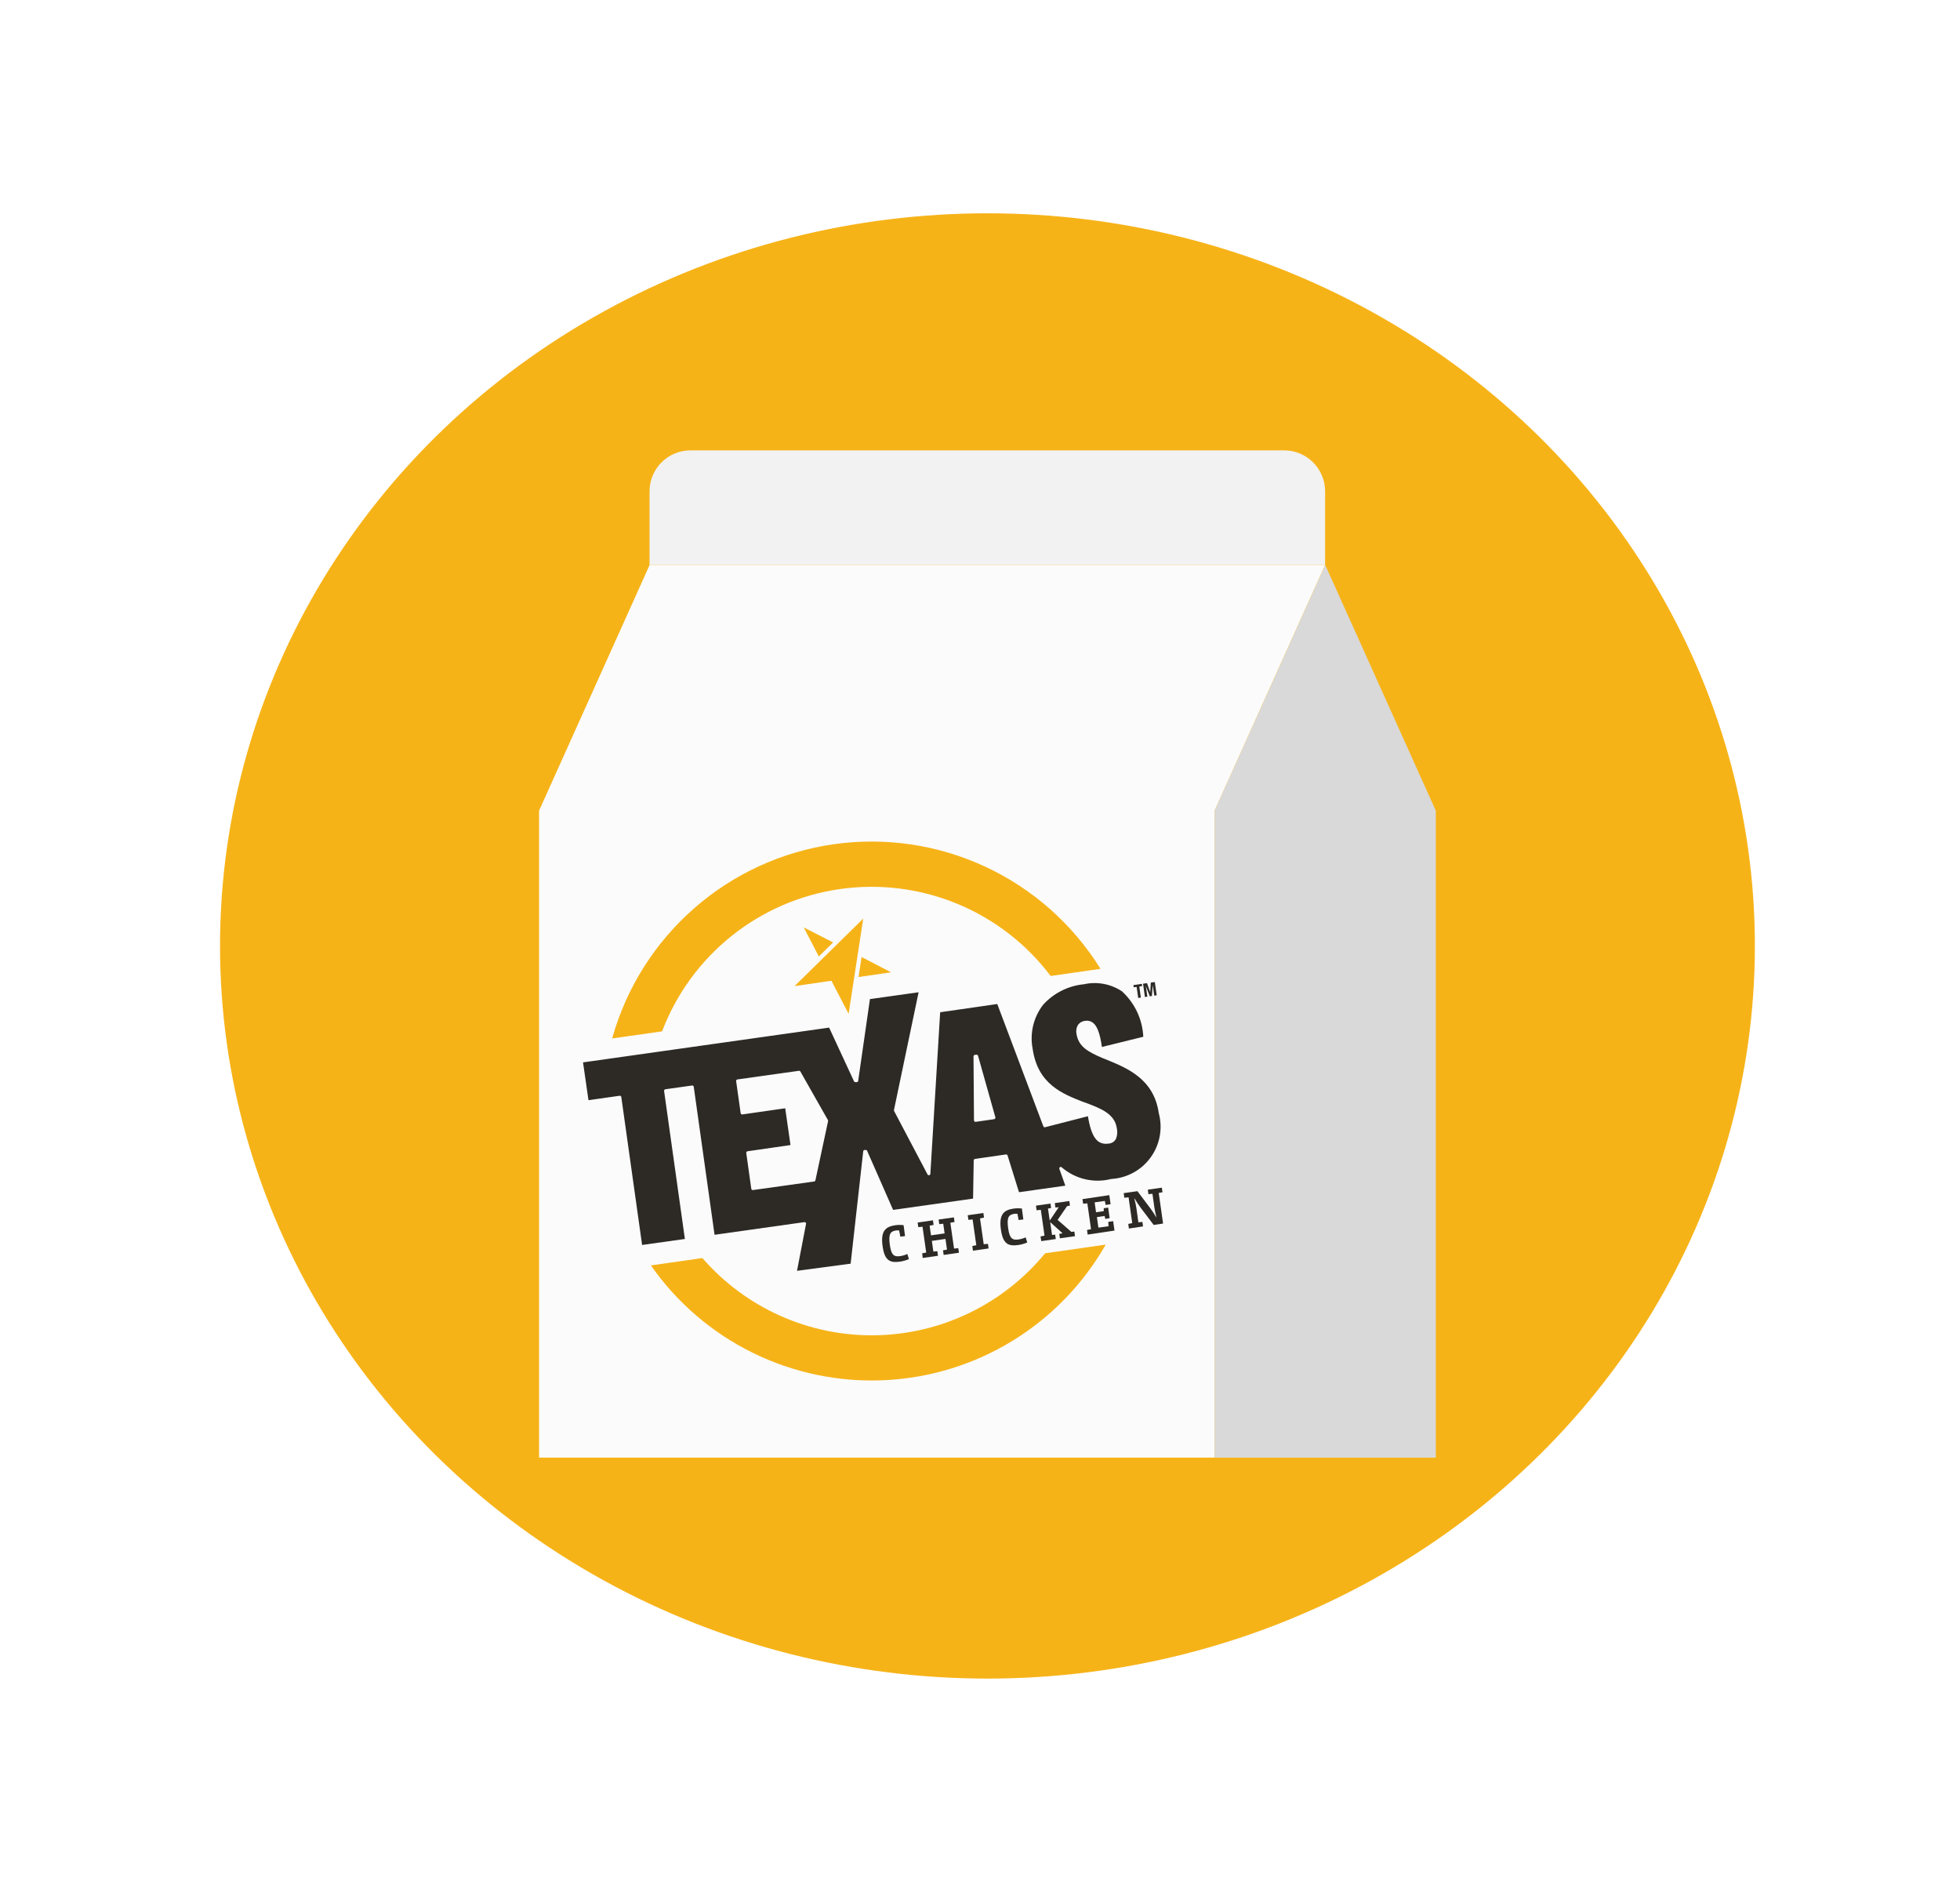 <svg width="86" height="83" viewBox="0 0 86 83" fill="none" xmlns="http://www.w3.org/2000/svg">
<g filter="url(#filter0_d_1_483)">
<ellipse cx="43.327" cy="40.531" rx="33.673" ry="32.143" fill="#F6B318"/>
<path d="M58.149 23.819L63 34.597V62.981H53.294V34.597L58.149 23.819Z" fill="#D9D9D9"/>
<path d="M56.345 18.789H30.297C29.82 18.789 29.363 18.978 29.027 19.315C28.69 19.652 28.5 20.109 28.5 20.585V23.819H58.142V20.585C58.142 20.109 57.953 19.652 57.616 19.315C57.279 18.978 56.822 18.789 56.345 18.789Z" fill="#F2F2F2"/>
<path d="M23.653 34.597V62.979H53.291V34.597L58.142 23.819H28.503L23.653 34.597Z" fill="#FBFBFB"/>
<path d="M29.05 44.279C29.675 42.635 30.729 41.189 32.102 40.091C33.475 38.993 35.118 38.283 36.858 38.035C38.599 37.787 40.375 38.01 42 38.681C43.625 39.351 45.041 40.445 46.1 41.849L48.288 41.536C47.078 39.587 45.326 38.032 43.246 37.061C41.167 36.09 38.85 35.746 36.578 36.069C34.306 36.393 32.177 37.371 30.452 38.884C28.726 40.397 27.478 42.379 26.86 44.589L29.05 44.279Z" fill="#F6B318"/>
<path d="M45.856 54.015C44.948 55.122 43.809 56.018 42.518 56.639C41.228 57.261 39.818 57.593 38.386 57.613C36.954 57.633 35.535 57.34 34.228 56.754C32.921 56.169 31.758 55.305 30.819 54.224L28.559 54.547C29.701 56.181 31.238 57.5 33.027 58.38C34.816 59.261 36.798 59.675 38.79 59.584C40.781 59.493 42.718 58.9 44.418 57.86C46.119 56.819 47.529 55.366 48.517 53.634L45.856 54.015Z" fill="#F6B318"/>
<path d="M39.504 53.285L39.452 53.013C39.408 53.008 39.364 53.008 39.32 53.013C39.081 53.048 38.969 53.147 39.046 53.659C39.109 54.11 39.239 54.177 39.506 54.138C39.612 54.122 39.715 54.091 39.813 54.047L39.882 54.271C39.756 54.324 39.625 54.361 39.49 54.382C39.041 54.445 38.816 54.329 38.727 53.712C38.63 53.038 38.852 52.843 39.297 52.782C39.414 52.767 39.532 52.767 39.648 52.782L39.711 53.261L39.504 53.285Z" fill="#2D2A26"/>
<path d="M40.464 54.017L40.64 53.982L40.478 52.85L40.292 52.868L40.264 52.666L40.936 52.569L40.964 52.771L40.789 52.803L40.85 53.227L41.447 53.143L41.387 52.718L41.212 52.736L41.184 52.534L41.854 52.44L41.884 52.641L41.699 52.676L41.861 53.808L42.047 53.791L42.075 53.992L41.405 54.087L41.377 53.885L41.552 53.854L41.485 53.385L40.887 53.471L40.954 53.94L41.129 53.922L41.157 54.124L40.485 54.221L40.464 54.017Z" fill="#2D2A26"/>
<path d="M42.663 53.697L42.838 53.662L42.676 52.531L42.491 52.548L42.462 52.346L43.148 52.248L43.177 52.45L43.001 52.485L43.163 53.618L43.349 53.601L43.377 53.803L42.691 53.901L42.663 53.697Z" fill="#2D2A26"/>
<path d="M44.695 52.555L44.643 52.283C44.599 52.278 44.555 52.278 44.511 52.283C44.273 52.319 44.16 52.417 44.237 52.929C44.301 53.38 44.43 53.447 44.697 53.408C44.803 53.392 44.907 53.361 45.004 53.317L45.073 53.541C44.947 53.594 44.816 53.631 44.681 53.652C44.232 53.715 44.008 53.599 43.918 52.982C43.822 52.308 44.043 52.113 44.488 52.052C44.605 52.037 44.723 52.037 44.839 52.052L44.902 52.531L44.695 52.555Z" fill="#2D2A26"/>
<path d="M45.655 53.276L45.831 53.241L45.669 52.109L45.483 52.127L45.455 51.925L46.092 51.834L46.12 52.029L45.983 52.053L46.059 52.58L46.455 51.994L46.31 52.008L46.282 51.813L46.919 51.722L46.947 51.923L46.82 51.948L46.406 52.55L47.008 53.076L47.14 53.062L47.168 53.264L46.506 53.357L46.478 53.164L46.624 53.138L46.08 52.648L46.161 53.211L46.297 53.196L46.326 53.39L45.689 53.481L45.655 53.276Z" fill="#2D2A26"/>
<path d="M48.498 52.506L48.468 52.378L48.13 52.427L48.195 52.89L48.642 52.827L48.626 52.638L48.842 52.606L48.902 53.018L47.724 53.194L47.696 52.992L47.872 52.957L47.71 51.824L47.524 51.841L47.496 51.639L48.674 51.464L48.73 51.862L48.514 51.894L48.477 51.718L48.03 51.781L48.091 52.215L48.43 52.166V52.038L48.624 52.01L48.689 52.473L48.498 52.506Z" fill="#2D2A26"/>
<path d="M49.533 52.929L49.505 52.727L49.68 52.692L49.519 51.56L49.333 51.578L49.305 51.376L49.907 51.29L50.473 52.041C50.572 52.173 50.662 52.311 50.745 52.453C50.707 52.303 50.672 52.138 50.652 52.015L50.566 51.404L50.391 51.422L50.363 51.224L50.979 51.136L51.007 51.337L50.842 51.367L51.033 52.711L50.621 52.771L50.052 52.02C49.954 51.888 49.863 51.75 49.78 51.608H49.771C49.81 51.759 49.847 51.923 49.864 52.046L49.95 52.655L50.126 52.638L50.154 52.836L49.533 52.929Z" fill="#2D2A26"/>
<path d="M47.616 43.817C47.674 43.806 47.734 43.808 47.792 43.822C47.849 43.835 47.904 43.861 47.951 43.896C48.142 44.042 48.265 44.37 48.349 44.963L50.165 44.516C50.129 43.756 49.794 43.041 49.234 42.526C48.99 42.363 48.717 42.251 48.429 42.197C48.141 42.143 47.845 42.148 47.56 42.212C46.87 42.279 46.23 42.601 45.767 43.115C45.558 43.386 45.409 43.699 45.331 44.031C45.252 44.364 45.245 44.71 45.31 45.045C45.535 46.602 46.619 47.023 47.577 47.393H47.588C48.29 47.656 48.911 47.884 49.005 48.537C49.039 48.692 49.025 48.854 48.963 49C48.932 49.057 48.887 49.106 48.832 49.141C48.777 49.176 48.714 49.197 48.649 49.202C48.149 49.274 47.89 48.937 47.735 48.002L45.858 48.484C45.842 48.489 45.825 48.487 45.811 48.479C45.796 48.472 45.785 48.459 45.779 48.444L43.758 43.079L41.252 43.44L40.822 50.529C40.821 50.543 40.816 50.556 40.806 50.567C40.797 50.578 40.784 50.586 40.77 50.589C40.756 50.592 40.742 50.591 40.729 50.585C40.715 50.579 40.705 50.569 40.698 50.557L39.227 47.765C39.222 47.75 39.222 47.734 39.227 47.719L40.306 42.563L38.171 42.863L37.655 46.451C37.653 46.465 37.647 46.478 37.636 46.488C37.626 46.498 37.613 46.505 37.599 46.507H37.541C37.527 46.509 37.512 46.506 37.5 46.499C37.487 46.492 37.477 46.482 37.471 46.468L36.38 44.114L25.582 45.64L25.821 47.298L27.188 47.104C27.204 47.101 27.222 47.105 27.235 47.116C27.249 47.126 27.259 47.141 27.261 47.158L28.174 53.65L30.051 53.387L29.139 46.895C29.136 46.877 29.14 46.86 29.151 46.846C29.156 46.839 29.162 46.832 29.17 46.828C29.177 46.823 29.186 46.82 29.195 46.819L30.367 46.654C30.375 46.653 30.384 46.654 30.392 46.656C30.401 46.658 30.409 46.662 30.415 46.667C30.422 46.672 30.428 46.679 30.432 46.686C30.437 46.694 30.439 46.702 30.44 46.711L31.353 53.203L35.294 52.648H35.302C35.312 52.648 35.322 52.65 35.331 52.654C35.34 52.658 35.348 52.664 35.354 52.672C35.36 52.679 35.365 52.688 35.367 52.698C35.369 52.707 35.369 52.717 35.367 52.727L34.971 54.785L37.324 54.471L37.876 49.541C37.878 49.526 37.885 49.513 37.895 49.503C37.905 49.492 37.918 49.485 37.932 49.483H37.978C37.992 49.481 38.007 49.483 38.02 49.49C38.032 49.497 38.042 49.508 38.048 49.521L39.187 52.111L42.696 51.616L42.724 49.937C42.725 49.922 42.731 49.907 42.741 49.896C42.751 49.884 42.765 49.877 42.78 49.874L44.138 49.679C44.154 49.677 44.17 49.68 44.183 49.689C44.196 49.697 44.206 49.71 44.21 49.725L44.712 51.336L46.744 51.048L46.481 50.309C46.477 50.297 46.477 50.284 46.48 50.272C46.484 50.26 46.491 50.249 46.5 50.241C46.512 50.231 46.526 50.226 46.541 50.226C46.556 50.226 46.571 50.231 46.582 50.241C46.876 50.495 47.227 50.675 47.605 50.764C47.984 50.854 48.378 50.851 48.755 50.755C49.096 50.736 49.429 50.641 49.728 50.478C50.029 50.314 50.288 50.085 50.488 49.808C50.689 49.531 50.825 49.213 50.886 48.877C50.948 48.541 50.933 48.195 50.844 47.865C50.627 46.353 49.441 45.881 48.502 45.5L48.374 45.449C47.737 45.175 47.321 44.953 47.232 44.38C47.208 44.257 47.227 44.129 47.286 44.017C47.322 43.961 47.37 43.913 47.427 43.879C47.485 43.844 47.549 43.823 47.616 43.817ZM36.334 48.218L35.778 50.815C35.775 50.827 35.768 50.839 35.758 50.848C35.749 50.857 35.736 50.863 35.723 50.865L33.039 51.241H33.03C33.016 51.24 33.002 51.236 32.99 51.227C32.983 51.222 32.977 51.215 32.972 51.208C32.968 51.2 32.965 51.192 32.964 51.183L32.744 49.614C32.743 49.606 32.743 49.597 32.745 49.589C32.747 49.58 32.751 49.572 32.757 49.565C32.762 49.558 32.768 49.552 32.776 49.548C32.783 49.543 32.792 49.54 32.8 49.539L34.685 49.267L34.453 47.653L32.574 47.923C32.565 47.924 32.557 47.924 32.548 47.922C32.54 47.92 32.532 47.916 32.525 47.911C32.518 47.906 32.512 47.899 32.507 47.892C32.503 47.884 32.5 47.876 32.498 47.867L32.3 46.463C32.299 46.455 32.299 46.446 32.301 46.437C32.303 46.429 32.307 46.421 32.312 46.414C32.318 46.407 32.324 46.401 32.332 46.396C32.339 46.392 32.348 46.389 32.356 46.388L35.053 46.009C35.066 46.007 35.08 46.009 35.092 46.015C35.104 46.021 35.114 46.03 35.12 46.042L36.327 48.17C36.334 48.185 36.338 48.202 36.334 48.218ZM43.665 48.102C43.66 48.11 43.653 48.117 43.645 48.122C43.637 48.127 43.628 48.13 43.619 48.132L42.81 48.248H42.801C42.786 48.248 42.771 48.242 42.759 48.232C42.752 48.226 42.746 48.218 42.743 48.21C42.739 48.201 42.737 48.192 42.736 48.183L42.715 45.375C42.716 45.36 42.721 45.344 42.732 45.333C42.742 45.321 42.756 45.313 42.772 45.31L42.84 45.302C42.856 45.299 42.872 45.303 42.886 45.312C42.899 45.32 42.909 45.334 42.914 45.349L43.677 48.058C43.678 48.074 43.673 48.089 43.665 48.102Z" fill="#2D2A26"/>
<path d="M50.115 42.293L49.989 42.31L50.059 42.796L49.942 42.814L49.872 42.328L49.745 42.345L49.731 42.249L50.103 42.194L50.115 42.293Z" fill="#2D2A26"/>
<path d="M50.328 42.163L50.47 42.561L50.495 42.138L50.67 42.114L50.754 42.696L50.647 42.712L50.579 42.249L50.542 42.728L50.451 42.742L50.276 42.292L50.344 42.756L50.237 42.772L50.153 42.189L50.328 42.163Z" fill="#2D2A26"/>
<path d="M37.877 39.331L34.863 42.293L36.48 42.058L37.235 43.509L37.877 39.331Z" fill="#F6B318"/>
<path d="M36.555 40.377L35.267 39.719L35.928 40.993L36.555 40.377Z" fill="#F6B318"/>
<path d="M37.804 41.017L37.671 41.895L39.097 41.688L37.804 41.017Z" fill="#F6B318"/>
</g>
<defs>
<filter id="filter0_d_1_483" x="-1.726" y="-1.756" width="87.74" height="85.451" filterUnits="userSpaceOnUse" color-interpolation-filters="sRGB">
<feFlood flood-opacity="0" result="BackgroundImageFix"/>
<feColorMatrix in="SourceAlpha" type="matrix" values="0 0 0 0 0 0 0 0 0 0 0 0 0 0 0 0 0 0 127 0" result="hardAlpha"/>
<feOffset dy="0.97"/>
<feGaussianBlur stdDeviation="4.363"/>
<feComposite in2="hardAlpha" operator="out"/>
<feColorMatrix type="matrix" values="0 0 0 0 0 0 0 0 0 0 0 0 0 0 0 0 0 0 0.13 0"/>
<feBlend mode="normal" in2="BackgroundImageFix" result="effect1_dropShadow_1_483"/>
<feBlend mode="normal" in="SourceGraphic" in2="effect1_dropShadow_1_483" result="shape"/>
</filter>
</defs>
</svg>
